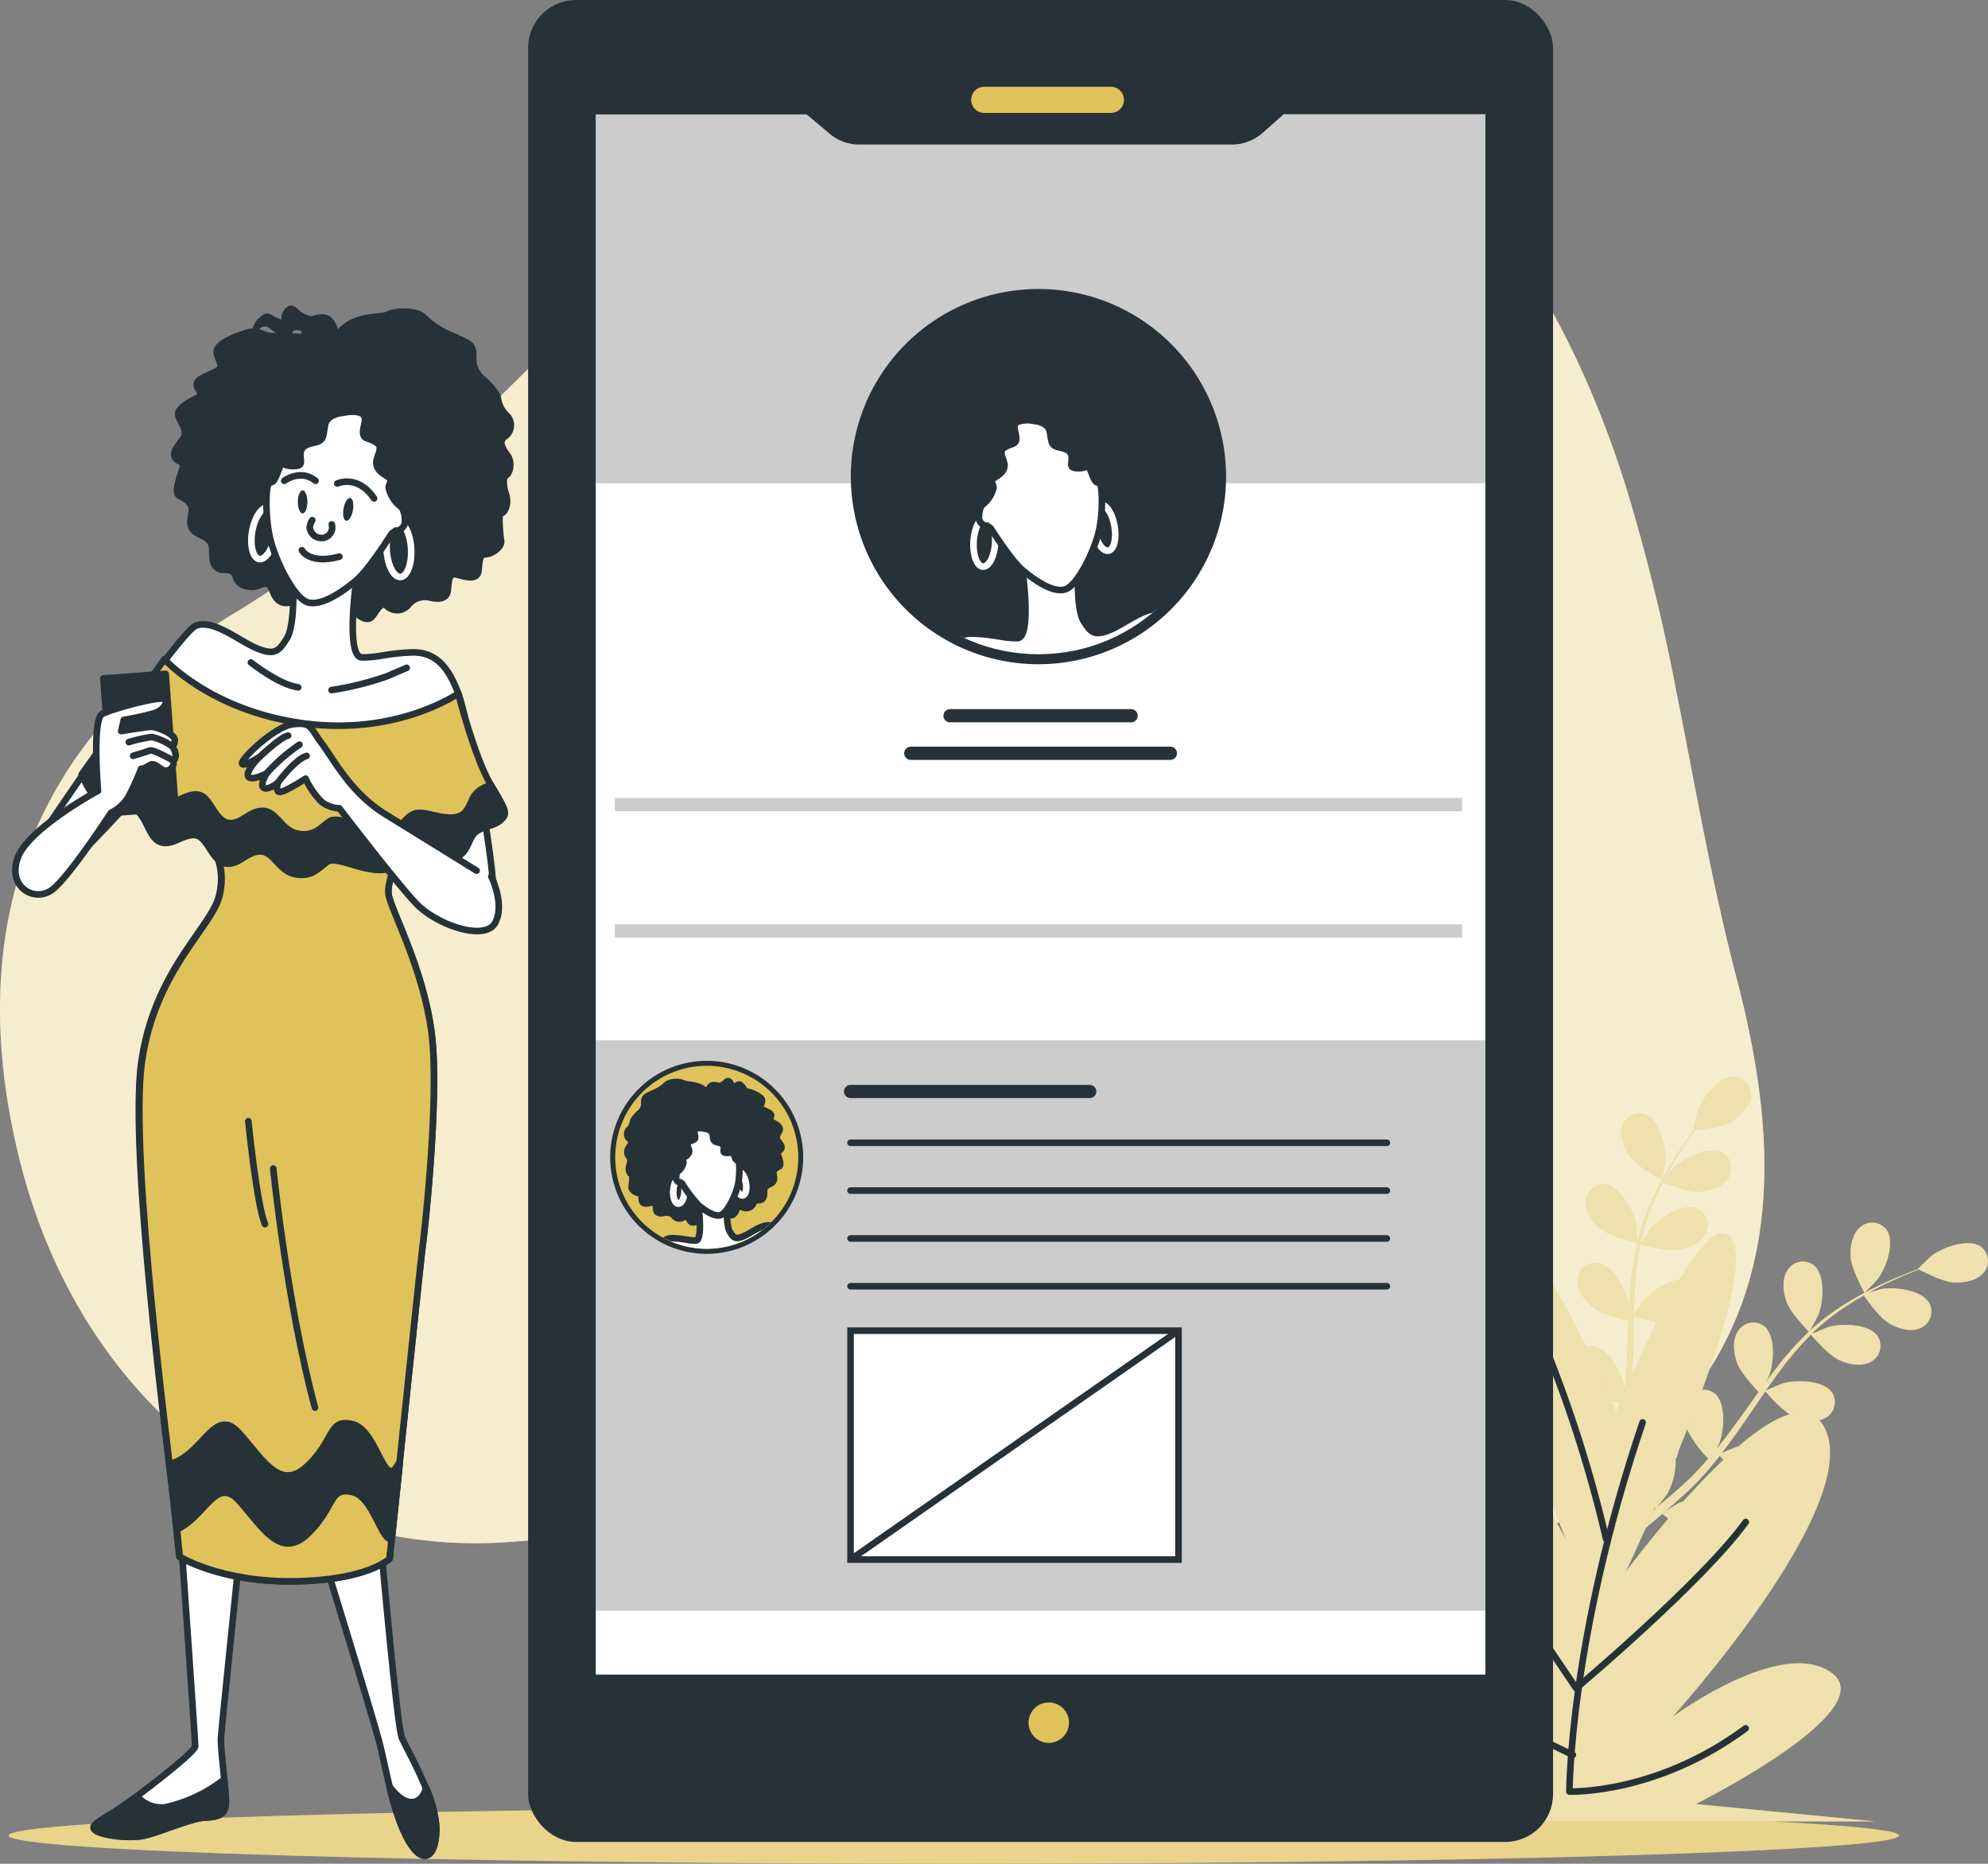 <svg xmlns="http://www.w3.org/2000/svg" xmlns:xlink="http://www.w3.org/1999/xlink" width="300.928" height="282.11" viewBox="0 0 300.928 282.11">
  <rect x="0" y="0" width="300.928" height="282.11" fill="#808080" stroke="none"/>
  <defs>
    <clipPath id="clip-path">
      <circle id="Ellipse_3" data-name="Ellipse 3" cx="26.894" cy="26.894" r="26.894" fill="none"/>
    </clipPath>
    <clipPath id="clip-path-2">
      <circle id="Ellipse_4" data-name="Ellipse 4" cx="13.846" cy="13.846" r="13.846" transform="matrix(0.374, -0.928, 0.928, 0.374, 0, 25.687)" fill="none"/>
    </clipPath>
  </defs>
  <g id="Wall_post-bro_1_" data-name="Wall post-bro (1)" transform="translate(0 0.5)">
    <g id="freepik--background-simple--inject-61" transform="translate(0 1.455)">
      <path id="Path_115" data-name="Path 115" d="M323.776,169.762a295.357,295.357,0,0,0-7.538-30.512c-9.09-29.042-27.2-58.439-58.22-68.343-22.892-7.334-47.577-2.359-66.888,12.444-30.271,23.208-52.273,54.9-85.415,75-27.67,16.779-42.12,43.944-32.72,82.4s40.552,60.918,74.576,58.235c28.3-2.261,57.888.271,82.385,14.1,21.859,12.354,60.5,1.749,92.38-31.824,18.58-19.56,16.726-44.471,10.613-67.785C329.18,199.045,326.708,184.354,323.776,169.762Z" transform="translate(-70.128 -67.561)" fill="#dfc25a"/>
      <path id="Path_116" data-name="Path 116" d="M323.776,169.762a295.357,295.357,0,0,0-7.538-30.512c-9.09-29.042-27.2-58.439-58.22-68.343-22.892-7.334-47.577-2.359-66.888,12.444-30.271,23.208-52.273,54.9-85.415,75-27.67,16.779-42.12,43.944-32.72,82.4s40.552,60.918,74.576,58.235c28.3-2.261,57.888.271,82.385,14.1,21.859,12.354,60.5,1.749,92.38-31.824,18.58-19.56,16.726-44.471,10.613-67.785C329.18,199.045,326.708,184.354,323.776,169.762Z" transform="translate(-70.128 -67.561)" fill="#fff" opacity="0.7"/>
    </g>
    <g id="freepik--Ground--inject-61" transform="translate(1.313 273.085)">
      <path id="Path_117" data-name="Path 117" d="M358.025,432.189c0,2.359-64.069,4.266-143.078,4.266S71.87,434.548,71.87,432.189s64.069-4.259,143.078-4.259S358.025,429.837,358.025,432.189Z" transform="translate(-71.87 -427.93)" fill="#dfc25a"/>
      <path id="Path_118" data-name="Path 118" d="M358.025,432.189c0,2.359-64.069,4.266-143.078,4.266S71.87,434.548,71.87,432.189s64.069-4.259,143.078-4.259S358.025,429.837,358.025,432.189Z" transform="translate(-71.87 -427.93)" fill="#fff" opacity="0.3"/>
    </g>
    <g id="freepik--Plants--inject-61" transform="translate(163.114 162.471)">
      <path id="Path_119" data-name="Path 119" d="M443.871,321.134c0,.038,1.93-2,2.043-2.141,1.229-1.643,2.631-5.548,1.3-7.417a2.721,2.721,0,0,0-4.033-.347c-1.221,1.063-1.507,3.015-1.394,4.575C441.941,317.6,443.863,321.134,443.871,321.134Z" transform="translate(-324.755 -288.398)" fill="#dfc25a"/>
      <path id="Path_120" data-name="Path 120" d="M447.172,306.905c-1.884-1.312-5.774.121-7.409,1.364-.143.106-2.156,2.035-2.126,2.058h.045c-.618.219-1.274.467-1.982.754-1.319.535-2.8,1.146-4.357,1.922a48.6,48.6,0,0,0-4.937,2.736,35.964,35.964,0,0,0-5.02,3.822l-.053.053c.332-.588,1.214-2.261,1.266-2.389.754-1.907,1.078-6.03-.7-7.5a2.721,2.721,0,0,0-3.98.754c-.9,1.349-.648,3.339-.143,4.779.58,1.636,3.173,4.342,3.384,4.523a48.449,48.449,0,0,0-4.334,4.741c-.754.972-1.553,1.975-2.261,3.015.271-.513.513-.972.543-1.04.754-1.915,1.078-6.03-.708-7.538a2.721,2.721,0,0,0-3.98.754c-.9,1.357-.648,3.339-.143,4.786s2.691,3.814,3.271,4.432c-.279.392-.573.754-.852,1.176-1.357,1.884-2.7,3.769-4.07,5.593-.482.641-.987,1.251-1.508,1.862.241-.452.445-.844.467-.9.754-1.914,1.078-6.03-.7-7.538a2.729,2.729,0,0,0-3.987.754c-.9,1.349-.648,3.332-.136,4.779a16.826,16.826,0,0,0,3.166,4.319c-.528.618-1.063,1.236-1.6,1.8-.377.384-.716.754-1.116,1.138l-1.2,1.116c-.754.663-1.508,1.349-2.261,1.982-.52.445-1.033.852-1.508,1.274.49-.633,1.417-1.892,1.508-2a10.552,10.552,0,0,0,1.236-5.186,2.973,2.973,0,0,0,.256-.543,2.721,2.721,0,0,0-1.8-3.625c-2.261-.558-5.344,2.186-6.43,3.927-.06.105-.626,1.3-.972,2.058.136-.475.271-.935.407-1.432.264-.972.505-1.952.754-3.015.113-.513.219-1.025.332-1.553s.181-1.078.279-1.621c.2-1.266.332-2.555.437-3.859.852.234,3.889,1.025,5.412.791s3.384-.95,4.161-2.374a2.729,2.729,0,0,0-1.236-3.859c-2.118-.882-5.615,1.349-6.95,2.909-.083.1-.912,1.327-1.357,2.013.06-.754.121-1.568.158-2.359.1-2.3.121-4.628.158-6.95l.045-2.126c.309.09,3.9,1.1,5.608.844,1.508-.234,3.377-.95,4.153-2.374a2.729,2.729,0,0,0-1.229-3.859c-2.126-.889-5.623,1.349-6.95,2.909-.106.121-1.3,1.884-1.575,2.352,0-1.56.09-3.121.2-4.651a47.523,47.523,0,0,1,.822-6.158c.143.038,3.889,1.116,5.638.852,1.507-.234,3.384-.95,4.153-2.374a2.714,2.714,0,0,0-1.229-3.859c-2.126-.889-5.616,1.349-6.95,2.909-.09.106-1,1.447-1.417,2.1l-.121-.053a35.014,35.014,0,0,1,1.937-5.947c.437-1.063.912-2.05,1.4-3.015.678.279,3.769,1.508,5.382,1.417s3.467-.573,4.394-1.907a2.721,2.721,0,0,0-.8-3.965c-2.013-1.116-5.729.754-7.229,2.126-.083.083-.822.95-1.357,1.59.226-.43.452-.874.678-1.281.844-1.508,1.7-2.864,2.48-4.04.445-.671.867-1.266,1.259-1.824.807-.075,4.04-.437,5.4-1.221s2.812-2.1,3.015-3.716a2.714,2.714,0,0,0-2.533-3.151c-2.3-.06-4.756,3.286-5.435,5.224-.06.166-.678,2.887-.633,2.887h.045c-.392.528-.807,1.093-1.244,1.719-.807,1.168-1.7,2.495-2.578,4.01a47.478,47.478,0,0,0-2.6,5,35.233,35.233,0,0,0-2.08,5.955v.068c-.045-.671-.226-2.548-.256-2.683-.43-2.013-2.442-5.638-4.726-5.872a2.713,2.713,0,0,0-2.917,2.8c0,1.621,1.3,3.143,2.518,4.07,1.379,1.04,5.043,1.862,5.329,1.93a48.683,48.683,0,0,0-1,6.347c-.121,1.244-.2,2.5-.264,3.769-.06-.58-.113-1.1-.128-1.168-.43-2.013-2.435-5.638-4.726-5.872a2.714,2.714,0,0,0-2.917,2.8c0,1.628,1.3,3.143,2.518,4.07s4.349,1.7,5.171,1.892c0,.482-.045.965-.06,1.455-.09,2.322-.166,4.636-.309,6.912-.053.8-.128,1.583-.211,2.374-.045-.52-.09-.95-.106-1.018-.43-2-2.435-5.638-4.726-5.872a2.721,2.721,0,0,0-2.917,2.811c0,1.621,1.3,3.136,2.517,4.063s4.048,1.628,5.028,1.862c-.106.8-.2,1.605-.339,2.382-.106.528-.173,1.04-.309,1.56s-.241,1.04-.362,1.545c-.264.98-.535,1.982-.822,2.925-.188.663-.384,1.289-.58,1.915.06-.8.143-2.359.136-2.487-.121-2.05-1.553-5.94-3.769-6.52a2.721,2.721,0,0,0-3.309,2.329c-.249,1.605.807,3.309,1.877,4.4,1.176,1.214,4.523,2.54,4.945,2.706-.324,1.04-.656,2.05-.98,3.015-1.116,3.279-2.178,5.97-2.94,7.839a2.072,2.072,0,0,0-.075.2l1.364.754.151-.377c.754-1.907,1.734-4.651,2.8-7.982.332-1.055.671-2.193,1.01-3.354a31.941,31.941,0,0,0,3.467.219,19.722,19.722,0,0,0,2.593,4.8c-.852.686-1.681,1.342-2.472,1.952-2.744,2.118-5.11,3.769-6.784,4.922l-.2.128,1.508.829c1.628-1.168,3.806-2.789,6.309-4.809.867-.693,1.771-1.455,2.7-2.261.332.286,3.09,2.623,4.711,3.09,1.508.43,3.467.558,4.771-.415a2.729,2.729,0,0,0,.5-4.017c-1.56-1.7-5.668-1.131-7.538-.271-.113.053-1.244.754-1.952,1.183.377-.324.754-.633,1.131-.972.754-.663,1.508-1.349,2.3-2.08l1.131-1.116c.392-.362.754-.8,1.131-1.2.859-.95,1.681-1.952,2.495-2.977.58.663,2.683,3.015,4.078,3.648s3.347,1.078,4.779.309a2.714,2.714,0,0,0,1.1-3.9c-1.281-1.907-5.427-1.975-7.4-1.4-.121,0-1.507.6-2.261.927.482-.626.965-1.244,1.432-1.884,1.342-1.862,2.653-3.769,3.965-5.706.4-.588.806-1.168,1.214-1.749.2.241,2.638,3.068,4.206,3.769,1.394.641,3.347,1.078,4.779.309a2.721,2.721,0,0,0,1.1-3.9c-1.281-1.907-5.435-1.967-7.4-1.4-.151.045-2.126.859-2.616,1.093.9-1.281,1.794-2.548,2.736-3.769a49.372,49.372,0,0,1,4.085-4.681c.1.113,2.631,3.075,4.236,3.822,1.387.641,3.339,1.07,4.771.309a2.721,2.721,0,0,0,1.1-3.9c-1.281-1.907-5.427-1.975-7.4-1.41-.128,0-1.628.663-2.337.972l-.075-.106a34.405,34.405,0,0,1,4.9-3.889c.95-.648,1.892-1.206,2.827-1.734.415.6,2.344,3.324,3.708,4.146s3.211,1.44,4.719.837a2.729,2.729,0,0,0,1.507-3.769c-1.07-2.035-5.186-2.555-7.206-2.208-.113,0-1.206.332-2.005.573.422-.226.859-.475,1.266-.686,1.545-.807,3.015-1.447,4.3-2.013.754-.309,1.417-.573,2.05-.822.716.377,3.618,1.862,5.186,1.96s3.5-.2,4.568-1.432a2.729,2.729,0,0,0-.414-3.995Z" transform="translate(-310.455 -281.179)" fill="#dfc25a"/>
      <path id="Path_121" data-name="Path 121" d="M397.188,295.286c1.1,1.425,4.681,3.294,4.681,3.294s.513-2.736.528-2.909c.113-2.05-.867-6.083-3.015-6.912a2.721,2.721,0,0,0-3.558,1.937C395.4,292.256,396.253,294.065,397.188,295.286Z" transform="translate(-313.416 -283.007)" fill="#dfc25a"/>
      <g id="Group_1640" data-name="Group 1640" transform="translate(73.236)" opacity="0.5">
        <path id="Path_122" data-name="Path 122" d="M443.871,321.134c0,.038,1.93-2,2.043-2.141,1.229-1.643,2.631-5.548,1.3-7.417a2.721,2.721,0,0,0-4.033-.347c-1.221,1.063-1.507,3.015-1.394,4.575C441.941,317.6,443.863,321.134,443.871,321.134Z" transform="translate(-397.99 -288.398)" fill="#fff"/>
        <path id="Path_123" data-name="Path 123" d="M447.172,306.905c-1.884-1.312-5.774.121-7.409,1.364-.143.106-2.156,2.035-2.126,2.058h.045c-.618.219-1.274.467-1.982.754-1.319.535-2.8,1.146-4.357,1.922a48.6,48.6,0,0,0-4.937,2.736,35.964,35.964,0,0,0-5.02,3.822l-.053.053c.332-.588,1.214-2.261,1.266-2.389.754-1.907,1.078-6.03-.7-7.5a2.721,2.721,0,0,0-3.98.754c-.9,1.349-.648,3.339-.143,4.779.58,1.636,3.173,4.342,3.384,4.523a48.449,48.449,0,0,0-4.334,4.741c-.754.972-1.553,1.975-2.261,3.015.271-.513.513-.972.543-1.04.754-1.915,1.078-6.03-.708-7.538a2.721,2.721,0,0,0-3.98.754c-.9,1.357-.648,3.339-.143,4.786s2.691,3.814,3.271,4.432c-.279.392-.573.754-.852,1.176-1.357,1.884-2.7,3.769-4.07,5.593-.482.641-.987,1.251-1.508,1.862.241-.452.445-.844.467-.9.754-1.914,1.078-6.03-.7-7.538a2.729,2.729,0,0,0-3.987.754c-.9,1.349-.648,3.332-.136,4.779a16.826,16.826,0,0,0,3.166,4.319c-.528.618-1.063,1.236-1.6,1.8-.377.384-.716.754-1.116,1.138l-1.2,1.116c-.754.663-1.508,1.349-2.261,1.982-.52.445-1.033.852-1.508,1.274.49-.633,1.417-1.892,1.508-2a10.552,10.552,0,0,0,1.236-5.186,2.973,2.973,0,0,0,.256-.543,2.721,2.721,0,0,0-1.8-3.625c-2.261-.558-5.344,2.186-6.43,3.927-.06.105-.626,1.3-.972,2.058.136-.475.271-.935.407-1.432.264-.972.505-1.952.754-3.015.113-.513.219-1.025.332-1.553s.181-1.078.279-1.621c.2-1.266.332-2.555.437-3.859.852.234,3.889,1.025,5.412.791s3.384-.95,4.161-2.374a2.729,2.729,0,0,0-1.236-3.859c-2.118-.882-5.615,1.349-6.95,2.909-.083.1-.912,1.327-1.357,2.013.06-.754.121-1.568.158-2.359.1-2.3.121-4.628.158-6.95l.045-2.126c.309.09,3.9,1.1,5.608.844,1.508-.234,3.377-.95,4.153-2.374a2.729,2.729,0,0,0-1.229-3.859c-2.126-.889-5.623,1.349-6.95,2.909-.106.121-1.3,1.884-1.575,2.352,0-1.56.09-3.121.2-4.651a47.523,47.523,0,0,1,.822-6.158c.143.038,3.889,1.116,5.638.852,1.507-.234,3.384-.95,4.153-2.374a2.714,2.714,0,0,0-1.229-3.859c-2.126-.889-5.616,1.349-6.95,2.909-.09.106-1,1.447-1.417,2.1l-.121-.053a35.014,35.014,0,0,1,1.937-5.947c.437-1.063.912-2.05,1.4-3.015.678.279,3.769,1.508,5.382,1.417s3.467-.573,4.394-1.907a2.721,2.721,0,0,0-.8-3.965c-2.013-1.116-5.729.754-7.229,2.126-.083.083-.822.95-1.357,1.59.226-.43.452-.874.678-1.281.844-1.508,1.7-2.864,2.48-4.04.445-.671.867-1.266,1.259-1.824.807-.075,4.04-.437,5.4-1.221s2.812-2.1,3.015-3.716a2.714,2.714,0,0,0-2.533-3.151c-2.3-.06-4.756,3.286-5.435,5.224-.06.166-.678,2.887-.633,2.887h.045c-.392.528-.807,1.093-1.244,1.719-.807,1.168-1.7,2.495-2.578,4.01a47.478,47.478,0,0,0-2.6,5,35.233,35.233,0,0,0-2.08,5.955v.068c-.045-.671-.226-2.548-.256-2.683-.43-2.013-2.442-5.638-4.726-5.872a2.713,2.713,0,0,0-2.917,2.8c0,1.621,1.3,3.143,2.518,4.07,1.379,1.04,5.043,1.862,5.329,1.93a48.683,48.683,0,0,0-1,6.347c-.121,1.244-.2,2.5-.264,3.769-.06-.58-.113-1.1-.128-1.168-.43-2.013-2.435-5.638-4.726-5.872a2.714,2.714,0,0,0-2.917,2.8c0,1.628,1.3,3.143,2.518,4.07s4.349,1.7,5.171,1.892c0,.482-.045.965-.06,1.455-.09,2.322-.166,4.636-.309,6.912-.053.8-.128,1.583-.211,2.374-.045-.52-.09-.95-.106-1.018-.43-2-2.435-5.638-4.726-5.872a2.721,2.721,0,0,0-2.917,2.811c0,1.621,1.3,3.136,2.517,4.063s4.048,1.628,5.028,1.862c-.106.8-.2,1.605-.339,2.382-.106.528-.173,1.04-.309,1.56s-.241,1.04-.362,1.545c-.264.98-.535,1.982-.822,2.925-.188.663-.384,1.289-.58,1.915.06-.8.143-2.359.136-2.487-.121-2.05-1.553-5.94-3.769-6.52a2.721,2.721,0,0,0-3.309,2.329c-.249,1.605.807,3.309,1.877,4.4,1.176,1.214,4.523,2.54,4.945,2.706-.324,1.04-.656,2.05-.98,3.015-1.116,3.279-2.178,5.97-2.94,7.839a2.072,2.072,0,0,0-.075.2l1.364.754.151-.377c.754-1.907,1.734-4.651,2.8-7.982.332-1.055.671-2.193,1.01-3.354a31.941,31.941,0,0,0,3.467.219,19.722,19.722,0,0,0,2.593,4.8c-.852.686-1.681,1.342-2.472,1.952-2.744,2.118-5.11,3.769-6.784,4.922l-.2.128,1.508.829c1.628-1.168,3.806-2.789,6.309-4.809.867-.693,1.771-1.455,2.7-2.261.332.286,3.09,2.623,4.711,3.09,1.508.43,3.467.558,4.771-.415a2.729,2.729,0,0,0,.5-4.017c-1.56-1.7-5.668-1.131-7.538-.271-.113.053-1.244.754-1.952,1.183.377-.324.754-.633,1.131-.972.754-.663,1.508-1.349,2.3-2.08l1.131-1.116c.392-.362.754-.8,1.131-1.2.859-.95,1.681-1.952,2.495-2.977.58.663,2.683,3.015,4.078,3.648s3.347,1.078,4.779.309a2.714,2.714,0,0,0,1.1-3.9c-1.281-1.907-5.427-1.975-7.4-1.4-.121,0-1.507.6-2.261.927.482-.626.965-1.244,1.432-1.884,1.342-1.862,2.653-3.769,3.965-5.706.4-.588.806-1.168,1.214-1.749.2.241,2.638,3.068,4.206,3.769,1.394.641,3.347,1.078,4.779.309a2.721,2.721,0,0,0,1.1-3.9c-1.281-1.907-5.435-1.967-7.4-1.4-.151.045-2.126.859-2.616,1.093.9-1.281,1.794-2.548,2.736-3.769a49.372,49.372,0,0,1,4.085-4.681c.1.113,2.631,3.075,4.236,3.822,1.387.641,3.339,1.07,4.771.309a2.721,2.721,0,0,0,1.1-3.9c-1.281-1.907-5.427-1.975-7.4-1.41-.128,0-1.628.663-2.337.972l-.075-.106a34.405,34.405,0,0,1,4.9-3.889c.95-.648,1.892-1.206,2.827-1.734.415.6,2.344,3.324,3.708,4.146s3.211,1.44,4.719.837a2.729,2.729,0,0,0,1.507-3.769c-1.07-2.035-5.186-2.555-7.206-2.208-.113,0-1.206.332-2.005.573.422-.226.859-.475,1.266-.686,1.545-.807,3.015-1.447,4.3-2.013.754-.309,1.417-.573,2.05-.822.716.377,3.618,1.862,5.186,1.96s3.5-.2,4.568-1.432a2.729,2.729,0,0,0-.414-3.995Z" transform="translate(-383.691 -281.179)" fill="#fff"/>
        <path id="Path_124" data-name="Path 124" d="M397.188,295.286c1.1,1.425,4.681,3.294,4.681,3.294s.513-2.736.528-2.909c.113-2.05-.867-6.083-3.015-6.912a2.721,2.721,0,0,0-3.558,1.937C395.4,292.256,396.253,294.065,397.188,295.286Z" transform="translate(-386.651 -283.007)" fill="#fff"/>
      </g>
      <path id="Path_125" data-name="Path 125" d="M368.041,339.006s-12.565-30.346-19.628-29.02,12.06,48.368,12.06,48.368-22.153-41.773-37.251-41.773,5.563,46.167,24.716,61.552c0,0-30.2-32.532-47.818-25.5s35.238,40.017,35.238,40.017-30.708-9.678-27.18-2.2,13.085,8.8,13.085,8.8L286.53,401H407.3l-27.18-2.638s28.19-14.073,20.638-19.786-24.181,6.6-24.181,6.6,28.688-31.658,23.148-43.529-30.2,21.542-30.2,21.542,20.133-42.655,16.108-50.125S368.041,339.006,368.041,339.006Z" transform="translate(-286.53 -288.262)" fill="#dfc25a"/>
      <path id="Path_126" data-name="Path 126" d="M368.041,339.006s-12.565-30.346-19.628-29.02,12.06,48.368,12.06,48.368-22.153-41.773-37.251-41.773,5.563,46.167,24.716,61.552c0,0-30.2-32.532-47.818-25.5s35.238,40.017,35.238,40.017-30.708-9.678-27.18-2.2,13.085,8.8,13.085,8.8L286.53,401H407.3l-27.18-2.638s28.19-14.073,20.638-19.786-24.181,6.6-24.181,6.6,28.688-31.658,23.148-43.529-30.2,21.542-30.2,21.542,20.133-42.655,16.108-50.125S368.041,339.006,368.041,339.006Z" transform="translate(-286.53 -288.262)" fill="#fff" opacity="0.5"/>
      <path id="Path_127" data-name="Path 127" d="M396.383,350.62c-11.073,32.713-11.073,55.868-11.073,55.868s13.085.505,26.675-9.565" transform="translate(-310.854 -298.278)" fill="none" stroke="#263238" stroke-linecap="round" stroke-linejoin="round" stroke-width="1"/>
      <path id="Path_128" data-name="Path 128" d="M389.715,364.628a195.978,195.978,0,0,0-9.045-28.688" transform="translate(-309.712 -294.664)" fill="none" stroke="#263238" stroke-linecap="round" stroke-linejoin="round" stroke-width="1"/>
      <path id="Path_129" data-name="Path 129" d="M349.26,348.61l28.19,41.75s19.13-16.108,25.673-25.168" transform="translate(-301.977 -297.784)" fill="none" stroke="#263238" stroke-linecap="round" stroke-linejoin="round" stroke-width="1"/>
      <path id="Path_130" data-name="Path 130" d="M372.351,410.153S342.645,396.065,330.57,388" transform="translate(-297.375 -307.483)" fill="none" stroke="#263238" stroke-linecap="round" stroke-linejoin="round" stroke-width="1"/>
    </g>
    <g id="freepik--Device--inject-61" transform="translate(80.442)">
      <rect id="Rectangle_60" data-name="Rectangle 60" width="154.15" height="277.811" rx="6.75" fill="#263238" stroke="#263238" stroke-miterlimit="10" stroke-width="1"/>
      <path id="Path_131" data-name="Path 131" d="M286.328,86.347H267.137a1.967,1.967,0,0,1-1.967-1.99h0a1.967,1.967,0,0,1,1.967-1.967h19.191a1.967,1.967,0,0,1,1.967,1.967h0a1.967,1.967,0,0,1-1.967,1.99Z" transform="translate(-198.598 -69.757)" fill="#dfc25a"/>
      <path id="Path_132" data-name="Path 132" d="M324.436,324.091H189.77V87.933h31.922l3.588,3.015a7,7,0,0,0,4.47,1.553h56.313a7.032,7.032,0,0,0,4.621-1.734l3.241-2.857h30.512Z" transform="translate(-180.031 -71.116)" fill="#fff"/>
      <line id="Line_2" data-name="Line 2" x2="27.407" transform="translate(63.368 107.84)" fill="none" stroke="#263238" stroke-linecap="round" stroke-linejoin="round" stroke-width="2"/>
      <line id="Line_3" data-name="Line 3" x2="39.301" transform="translate(57.421 113.523)" fill="none" stroke="#263238" stroke-linecap="round" stroke-linejoin="round" stroke-width="2"/>
      <line id="Line_4" data-name="Line 4" x2="128.251" transform="translate(12.625 121.287)" fill="none" stroke="#000" stroke-miterlimit="10" stroke-width="2" opacity="0.2"/>
      <line id="Line_5" data-name="Line 5" x2="128.251" transform="translate(12.625 140.417)" fill="none" stroke="#000" stroke-miterlimit="10" stroke-width="2" opacity="0.2"/>
      <path id="Path_133" data-name="Path 133" d="M290.683,90.787a7.032,7.032,0,0,1-4.621,1.734H229.749a7,7,0,0,1-4.47-1.605L221.692,87.9H189.77v55.883H324.436V87.93H293.962Z" transform="translate(-180.031 -71.114)" opacity="0.2"/>
      <path id="Path_134" data-name="Path 134" d="M282.811,409.91a3.06,3.06,0,1,0-3.06,3.06A3.06,3.06,0,0,0,282.811,409.91Z" transform="translate(-201.435 -149.654)" fill="#dfc25a"/>
      <path id="Path_135" data-name="Path 135" d="M269.645,179.285a27.648,27.648,0,1,1,27.64-27.645,27.648,27.648,0,0,1-27.64,27.645Z" transform="translate(-192.89 -80.001)" fill="#dfc25a"/>
      <path id="Path_136" data-name="Path 136" d="M269.4,124.508a26.9,26.9,0,1,0,.005,0M269.4,123a28.4,28.4,0,1,0,28.394,28.4A28.4,28.4,0,0,0,269.4,123Z" transform="translate(-192.644 -79.757)" fill="#263238"/>
      <g id="Group_1641" data-name="Group 1641" transform="translate(49.861 44.743)" clip-path="url(#clip-path)">
        <path id="Path_137" data-name="Path 137" d="M271.335,134.76s.271-2.616,1.786-2.616,1.1.55,2.472,0,1.508-1.786,2.337-.822-.407,1.786.829,1.508,1.651-1.1,2.2-.686a3.767,3.767,0,0,1,.822.829l.279.55a1.364,1.364,0,0,0-2.065-.279c-1.236.965-2.2,1.236-2.472.55s-1.93-.415-1.93,0a2.133,2.133,0,0,1-.407.965s3.709-.136,4.809-.136,1.786-.965,3.437-.415a8.6,8.6,0,0,1,3.716,1.922c.7.822-.55,2.065-.279,2.751s3.166,1.236,3.166,2.2-1.259,1.214.143,1.967,2.616,1.508,2.344,2.337-1.1,1.786-.829,2.608,1.93,2.2,1.236,3.015-1.236.271-.957,1.372,1.236,3.3.407,3.716-1.786.965-1.651,2.065.415,1.922-.271,2.608-2.48.829-2.48,2.48-.136,2.2-.822,2.608-1.93-.271-2.337,1.1-2.065,1.508-2.887,1.244-1.508-.829-2.065.686-1.379,1.786-2.48,1.508a3.219,3.219,0,0,0-3.158.957,2.264,2.264,0,0,1-2.887.279c-.822-.55-1.508-1.786-2.065-.686s-2.065,2.2-2.751,1.372-1.236-2.2-2.065-1.372a1.937,1.937,0,0,1-2.751-.143,2.879,2.879,0,0,0-2.751-1.1c-1.1.279-2.472.415-2.608-.957s-.136-2.344-1.236-2.065-2.751.822-2.894-.55-.136-2.2-.957-2.2-2.2-.965-2.065-1.786.415-3.716,0-3.716-1.1-1.1-.686-2.472.407-2.48,0-2.616a2.128,2.128,0,0,1-.143-2.751c.822-1.1,1.1-1.922.279-2.472a1.832,1.832,0,0,1-.279-2.751,3.881,3.881,0,0,0,1.244-2.337c0-.686,1.651-2.344,2.2-2.751a3.565,3.565,0,0,0,1.1-2.887c0-1.508.271-1.651,2.751-2.751a12.264,12.264,0,0,0,3.987-2.616c.957-.829,3.573-.829,4.673-.279S269.382,131.6,271.335,134.76Z" transform="translate(-244.199 -126.462)" fill="#263238" stroke="#263238" stroke-linecap="round" stroke-linejoin="round" stroke-width="1"/>
        <path id="Path_138" data-name="Path 138" d="M265.635,172.515c-.121,2.05.52,3.769,1.425,3.814s1.741-1.568,1.854-3.626-.52-3.769-1.425-3.814S265.748,170.48,265.635,172.515Z" transform="translate(-248.57 -135.8)" fill="none" stroke="#fff" stroke-linecap="round" stroke-linejoin="round" stroke-width="1"/>
        <path id="Path_139" data-name="Path 139" d="M289.811,170.095c.347,1.915,1.311,3.339,2.163,3.181s1.266-1.824.92-3.769-1.312-3.339-2.163-3.181S289.472,168.188,289.811,170.095Z" transform="translate(-254.498 -135.166)" fill="none" stroke="#fff" stroke-linecap="round" stroke-linejoin="round" stroke-width="1"/>
        <path id="Path_140" data-name="Path 140" d="M259.19,194.433c1.108-4.734,2.593-5.729,4.869-5.638,3.437.136,4.259.686,6.6.686s.693-11.14.693-11.14a8.525,8.525,0,0,0,8.525.822s-.279,5.917.822,7.7,1.651,2.337,3.995,1.379,5.909-3.987,8.246-3.015c.693.286,2.714,2.744,5.276,9.218Z" transform="translate(-246.987 -138.127)" fill="#fff" stroke="#263238" stroke-linecap="round" stroke-linejoin="round" stroke-width="1"/>
        <path id="Path_141" data-name="Path 141" d="M275.127,149.467s2.065.136,2.337,1.651.143,2.065,1.379,2.337,1.922.55,1.922,1.651-.415,1.508,1.1,1.508,1.236-.965,1.786.415.693,1.786,1.244,1.786.686,4.809-.143,7.839-3.158,7.7-4.945,8.291-4.522-1.259-6.467-2.894c-1.756-1.462-4.816-6.324-4.816-6.324l-.55-.415s-.822.143-1.236-.957c0,0-.136-1.794.686-2.344a4.44,4.44,0,0,0,1.507-2.472c0-.415-.55-.965,0-1.372s1.507-.829,1.651-1.794-1.1-2.2,0-2.887,1.786-.415,1.786-1.372-.686-1.93.136-2.48A4.46,4.46,0,0,1,275.127,149.467Z" transform="translate(-248.843 -130.985)" fill="#fff" stroke="#263238" stroke-linecap="round" stroke-linejoin="round" stroke-width="1"/>
      </g>
      <rect id="Rectangle_61" data-name="Rectangle 61" width="134.666" height="86.358" transform="translate(9.739 156.962)" opacity="0.2"/>
      <line id="Line_6" data-name="Line 6" x2="36.203" transform="translate(48.308 164.718)" fill="none" stroke="#263238" stroke-linecap="round" stroke-linejoin="round" stroke-width="2"/>
      <line id="Line_7" data-name="Line 7" x2="81.187" transform="translate(48.308 172.482)" fill="none" stroke="#263238" stroke-linecap="round" stroke-linejoin="round" stroke-width="1"/>
      <line id="Line_8" data-name="Line 8" x2="81.187" transform="translate(48.308 179.718)" fill="none" stroke="#263238" stroke-linecap="round" stroke-linejoin="round" stroke-width="1"/>
      <line id="Line_9" data-name="Line 9" x2="81.187" transform="translate(48.308 186.961)" fill="none" stroke="#263238" stroke-linecap="round" stroke-linejoin="round" stroke-width="1"/>
      <line id="Line_10" data-name="Line 10" x2="81.187" transform="translate(48.308 194.197)" fill="none" stroke="#263238" stroke-linecap="round" stroke-linejoin="round" stroke-width="1"/>
      <rect id="Rectangle_62" data-name="Rectangle 62" width="49.642" height="34.65" transform="translate(48.308 200.921)" fill="#fff" stroke="#263238" stroke-miterlimit="10" stroke-width="1"/>
      <line id="Line_11" data-name="Line 11" y1="34.643" x2="49.642" transform="translate(48.308 200.921)" fill="#fff" stroke="#263238" stroke-miterlimit="10" stroke-width="1"/>
      <path id="Path_142" data-name="Path 142" d="M207.4,306.952a14.231,14.231,0,1,1,14.231-14.223A14.231,14.231,0,0,1,207.4,306.952Z" transform="translate(-180.869 -118.046)" fill="#dfc25a"/>
      <path id="Path_143" data-name="Path 143" d="M207.278,278.754a13.854,13.854,0,1,1-13.846,13.852,13.854,13.854,0,0,1,13.846-13.852m0-.754a14.608,14.608,0,1,0,14.608,14.608A14.608,14.608,0,0,0,207.278,278Z" transform="translate(-180.746 -117.925)" fill="#263238"/>
      <g id="Group_1642" data-name="Group 1642" transform="translate(8.518 156.65)" clip-path="url(#clip-path-2)">
        <path id="Path_144" data-name="Path 144" d="M208.233,284.033s.143-1.342.927-1.342.565.279,1.274,0,.754-.92,1.2-.43-.211.92.43.754.852-.573,1.131-.354a1.96,1.96,0,0,1,.43.422l.136.286a.7.7,0,0,0-1.063-.143c-.633.5-1.131.633-1.274.279s-.987-.211-.987,0a1.071,1.071,0,0,1-.211.5s1.907-.068,2.472-.068.927-.5,1.771-.211a4.349,4.349,0,0,1,1.915.987c.354.43-.279,1.063-.143,1.417s1.628.641,1.628,1.138-.633.633.075.987,1.342.754,1.206,1.206-.573.92-.43,1.342.995,1.138.641,1.56-.641.143-.5.708.641,1.7.211,1.915-.92.5-.852,1.063.219.987-.136,1.342-1.274.43-1.274,1.281-.075,1.131-.43,1.342-.987-.143-1.206.565a1.168,1.168,0,0,1-1.508.641c-.422-.143-.754-.422-1.063.354s-.709.92-1.274.754a1.658,1.658,0,0,0-1.628.5,1.183,1.183,0,0,1-1.508.143c-.422-.286-.754-.92-1.063-.354s-1.063,1.131-1.417.709-.633-1.138-1.063-.709a1,1,0,0,1-1.41-.075,1.507,1.507,0,0,0-1.417-.565c-.573.143-1.281.211-1.349-.49s-.068-1.206-.641-1.063-1.417.422-1.508-.286-.068-1.131-.5-1.131-1.131-.5-1.063-.927.219-1.907,0-1.907-.565-.573-.354-1.274.219-1.281,0-1.349a1.1,1.1,0,0,1-.068-1.417c.422-.565.565-.995.143-1.274a.942.942,0,0,1-.143-1.417,2.028,2.028,0,0,0,.641-1.206c0-.354.844-1.206,1.131-1.417a1.839,1.839,0,0,0,.565-1.508c0-.754.143-.852,1.417-1.417a6.211,6.211,0,0,0,2.058-1.349,2.88,2.88,0,0,1,2.4-.143C205.188,282.774,207.245,282.4,208.233,284.033Z" transform="translate(-190.106 -275.58)" fill="#263238" stroke="#263238" stroke-linecap="round" stroke-linejoin="round" stroke-width="1"/>
        <path id="Path_145" data-name="Path 145" d="M205.338,303.472c-.06,1.063.264,1.945.754,1.967s.9-.807.957-1.869-.264-1.937-.754-1.96S205.4,302.416,205.338,303.472Z" transform="translate(-192.381 -280.389)" fill="none" stroke="#fff" stroke-linecap="round" stroke-linejoin="round" stroke-width="1"/>
        <path id="Path_146" data-name="Path 146" d="M217.79,302.238c.181.98.678,1.711,1.116,1.636s.648-.942.475-1.922-.678-1.719-1.116-1.643S217.617,301.25,217.79,302.238Z" transform="translate(-195.434 -280.067)" fill="none" stroke="#fff" stroke-linecap="round" stroke-linejoin="round" stroke-width="1"/>
        <path id="Path_147" data-name="Path 147" d="M202,314.764c.565-2.435,1.334-2.947,2.5-2.9,1.771.068,2.2.354,3.4.354s.354-5.736.354-5.736a4.409,4.409,0,0,0,4.394.422s-.143,3.015.422,3.965.852,1.206,2.058.709,3.015-2.05,4.251-1.56c.354.151,1.394,1.417,2.7,4.749Z" transform="translate(-191.561 -281.588)" fill="#fff" stroke="#263238" stroke-linecap="round" stroke-linejoin="round" stroke-width="1"/>
        <path id="Path_148" data-name="Path 148" d="M210.227,291.6s1.063.068,1.206.844.068,1.063.709,1.206.987.286.987.852-.211.754.565.754.641-.49.927.219.354.92.633.92.354,2.48-.068,4.033-1.628,3.972-2.548,4.251-2.322-.648-3.332-1.508a20.35,20.35,0,0,1-2.48-3.256l-.286-.219s-.422.075-.633-.49c0,0-.075-.927.354-1.206a2.322,2.322,0,0,0,.754-1.274c0-.211-.286-.5,0-.708s.754-.43.852-.92-.565-1.138,0-1.508.92-.211.92-.709-.354-.987.068-1.274A2.216,2.216,0,0,1,210.227,291.6Z" transform="translate(-192.522 -277.897)" fill="#fff" stroke="#263238" stroke-linecap="round" stroke-linejoin="round" stroke-width="1"/>
      </g>
    </g>
    <g id="freepik--Character--inject-61" transform="translate(2.331 46.249)">
      <path id="Path_149" data-name="Path 149" d="M129.642,131.263s-.309-2.947-2.013-2.947-1.236.618-2.789,0-1.7-2.013-2.638-.927.467,2.013-.927,1.7-1.862-1.244-2.48-.754a4.311,4.311,0,0,0-.957.92l-.309.626a1.507,1.507,0,0,1,2.329-.317c1.394,1.085,2.48,1.4,2.789.626s2.171-.467,2.171,0a2.412,2.412,0,0,0,.467,1.085s-4.191-.158-5.427-.158-2.02-1.085-3.874-.467-3.415,1.244-4.191,2.171.626,2.329.309,3.105-3.565,1.394-3.565,2.48,1.4,1.394-.151,2.171-2.947,1.7-2.638,2.631,1.244,2.02.935,2.947-2.171,2.48-1.394,3.407,1.394.317,1.078,1.553-1.394,3.724-.46,4.183,2.013,1.085,1.862,2.329-.467,2.171.309,2.947,2.789.927,2.789,2.789.151,2.48.927,2.947,2.171-.309,2.638,1.236,2.322,1.7,3.256,1.394,1.7-.927,2.322.754,1.553,2.013,2.789,1.7a3.666,3.666,0,0,1,3.573,1.085c.626.927,2.322.935,3.249.309s1.711-2.013,2.329-.754,2.322,2.48,3.1,1.545,1.394-2.48,2.329-1.545a2.186,2.186,0,0,0,3.1-.158,3.234,3.234,0,0,1,3.1-1.244c1.244.317,2.8.467,2.947-1.078s.158-2.638,1.394-2.329,3.105.927,3.256-.618.158-2.48,1.085-2.48,2.48-1.085,2.329-2.02-.467-4.183,0-4.183,1.236-1.236.754-2.789-.46-2.789,0-2.947,1.085-1.862.158-3.1-1.244-2.171-.309-2.789a2.065,2.065,0,0,0,.309-3.105,4.4,4.4,0,0,1-1.394-2.631c0-.769-1.862-2.638-2.48-3.105a3.953,3.953,0,0,1-1.244-3.256c0-1.749-.309-1.854-3.1-3.1a13.462,13.462,0,0,1-4.523-2.947c-1.085-.927-4.033-.927-5.276-.309S131.813,127.7,129.642,131.263Z" transform="translate(-81.071 -126.988)" fill="#263238" stroke="#263238" stroke-linecap="round" stroke-linejoin="round" stroke-width="1"/>
      <path id="Path_150" data-name="Path 150" d="M151.476,173.8c.136,2.314-.588,4.236-1.605,4.3s-1.96-1.771-2.1-4.085.58-4.236,1.605-4.3S151.34,171.491,151.476,173.8Z" transform="translate(-91.576 -137.51)" fill="none" stroke="#fff" stroke-linecap="round" stroke-linejoin="round" stroke-width="1"/>
      <path id="Path_151" data-name="Path 151" d="M124.212,171.091c-.384,2.156-1.508,3.769-2.435,3.588s-1.425-2.058-1.04-4.213,1.508-3.769,2.442-3.58S124.6,168.943,124.212,171.091Z" transform="translate(-84.89 -136.809)" fill="none" stroke="#fff" stroke-linecap="round" stroke-linejoin="round" stroke-width="1"/>
      <path id="Path_152" data-name="Path 152" d="M102.27,375.94s2.043,29.087,2.043,29.954-8.826,7.688-11.668,9.543-4.447,2.465-3.332,3.2,5.058,1.236,7.281.754,7.033-2.593,9.045-2.714,3.332-.249,3.332-2.352-.859-8.141-.754-9.746,2.714-26.9,2.714-26.9Z" transform="translate(-77.096 -188.291)" fill="#fff" stroke="#263238" stroke-linecap="round" stroke-linejoin="round" stroke-width="1"/>
      <path id="Path_153" data-name="Path 153" d="M105.562,428.121c1.975-.128,3.332-.249,3.332-2.352,0-.754-.113-2.02-.249-3.4a22.469,22.469,0,0,1-8.759,4.146,4.814,4.814,0,0,1-4.349-1.606c-1.146.754-2.2,1.508-2.932,1.975-2.842,1.847-4.447,2.465-3.332,3.2s5.058,1.236,7.281.754S103.617,428.227,105.562,428.121Z" transform="translate(-77.086 -199.724)" fill="#263238" stroke="#263238" stroke-linecap="round" stroke-linejoin="round" stroke-width="1"/>
      <path id="Path_154" data-name="Path 154" d="M135.6,378.5s6.912,22.462,8.02,26.653,2.1,10.99,4.447,15.075,4.319,2.344,4.191-2.1-4.44-11.728-5.178-13.454-3.09-28.386-3.09-28.386S139.3,378.5,135.6,378.5Z" transform="translate(-88.582 -188.377)" fill="#fff" stroke="#263238" stroke-linecap="round" stroke-linejoin="round" stroke-width="1"/>
      <path id="Path_155" data-name="Path 155" d="M151.875,426.121c-1.259.128-2.51-1.055-3.445-2.261a31.847,31.847,0,0,0,2.827,8.05c2.344,4.07,4.319,2.344,4.191-2.1a18.089,18.089,0,0,0-1.508-5.789C153.571,425.081,152.968,426.016,151.875,426.121Z" transform="translate(-91.741 -200.091)" fill="#263238" stroke="#263238" stroke-linecap="round" stroke-linejoin="round" stroke-width="1"/>
      <path id="Path_156" data-name="Path 156" d="M116.024,181.287s.309,6.671-.935,8.683-1.862,2.638-4.523,1.553-6.671-4.523-9.3-3.415-22.326,30.075-23.871,32.555-1.711,5.894,1.236,5.894,21.859-22.326,21.859-22.326.754,8.992,2.013,13.334,3.415,6.512,2.329,11.306-9.8,11.306-11.781,25.273,4.342,61.537,4.8,65.878.935,8.992.935,8.992,6.2,3.874,17.336,3.724,14.495-3.414,14.495-3.414,4.8-46.039,4.96-46.966,2.661-22.56,1.417-32.487-6.226-18.844-6.535-21.15,2.329-7.289,2.48-9.61,2.171-6.671,2.171-6.671,2.789,16.9,4.523,18.452,6.663,2.631,6.663-2.8-3.874-26.042-5.276-29.758-3.256-6.362-7.131-6.2-4.809.754-7.44.754-.754-12.558-.754-12.558A9.61,9.61,0,0,1,116.024,181.287Z" transform="translate(-73.98 -140.123)" fill="#fff" stroke="#263238" stroke-linecap="round" stroke-linejoin="round" stroke-width="1"/>
      <path id="Path_157" data-name="Path 157" d="M135.984,341.6s4.8-46.039,4.96-46.966,2.661-22.56,1.417-32.487-6.226-18.844-6.535-21.15c-.279-2.111,1.854-6.377,2.374-8.887-16.99,3.083-26.095.219-30.15-1.915,1.251,4.1,3.271,6.286,2.216,10.952-1.085,4.809-9.8,11.306-11.781,25.273s4.342,61.537,4.8,65.878.935,8.992.935,8.992,6.2,3.874,17.336,3.724S135.984,341.6,135.984,341.6Z" transform="translate(-79.348 -152.403)" fill="#dfc25a" stroke="#263238" stroke-linecap="round" stroke-linejoin="round" stroke-width="1"/>
      <path id="Path_158" data-name="Path 158" d="M105.263,366.862c4.364-2.005,5.94-8.216,9.467-4.3s6.234,8.947,10.387,4.922,3.121-7.161,6.784-6.271c3.113.754,4.319,7.417,5.9,7.093.286-2.691.754-6.942,1.236-11.766l-.384.648c-2.08,3.58-3.113-5.367-6.784-6.264s-2.6,2.261-6.784,6.264-6.784-.9-10.387-4.922-5.193,2.683-9.874,4.477a3.434,3.434,0,0,1-.716.181c.317,2.585.543,4.387.611,5.08.2,1.884.407,3.822.573,5.412A3.413,3.413,0,0,0,105.263,366.862Z" transform="translate(-80.827 -182.092)" fill="#263238" stroke="#263238" stroke-linecap="round" stroke-linejoin="round" stroke-width="1"/>
      <path id="Path_159" data-name="Path 159" d="M125,299.63s2.1,20.63,6.316,36.18" transform="translate(-85.971 -169.5)" fill="none" stroke="#263238" stroke-linecap="round" stroke-linejoin="round" stroke-width="1"/>
      <path id="Path_160" data-name="Path 160" d="M120,290.13s1.266,12.633,2.525,15.58" transform="translate(-84.74 -167.161)" fill="none" stroke="#263238" stroke-linecap="round" stroke-linejoin="round" stroke-width="1"/>
      <path id="Path_161" data-name="Path 161" d="M99.07,197.35s6.927,7.816,21.105,9.716,23.366-4.523,23.366-4.523,2.45,9.663,4.907,13.794,2.57,4.357,1.455,5.367-3.354.889-4.244,2.344-1,3.241-3.354,3.347-4.349-1.116-5.8-.558-1.455,2.126-4.47,2.344-6.919-2.118-8.291-1.229-2.261,2.352-4.8,1.9-3.241-3.46-5.367-3.46-3.347,2.261-5.359,1.786-2.57-4.018-4.462-4.244-3.58,1.786-5.367,1-1.9-3.9-3.9-5.02-4.138-.452-5.367-1.229-2.563-3.912-2.563-3.912Z" transform="translate(-76.503 -144.314)" fill="#dfc25a" stroke="#263238" stroke-linecap="round" stroke-linejoin="round" stroke-width="1"/>
      <path id="Path_162" data-name="Path 162" d="M148.5,221.173a4.192,4.192,0,0,0-2.495,1.508c-.9,1.455-1,3.241-3.354,3.354s-4.349-1.116-5.8-.558-1.455,2.118-4.47,2.344-6.919-2.126-8.291-1.229-2.261,2.344-4.8,1.9-3.241-3.467-5.367-3.467-3.347,2.261-5.359,1.786-2.57-4.017-4.462-4.244-3.58,1.786-5.367,1.01-1.9-3.912-3.9-5.028-4.138-.445-5.367-1.229a3.58,3.58,0,0,1-.8-.791l-2.133,3.015s1.334,3.128,2.563,3.912,3.354.106,5.367,1.229,2.118,4.244,3.9,5.02,3.467-1.229,5.367-1,2.45,3.769,4.462,4.244,3.241-1.786,5.359-1.786,2.8,3.015,5.367,3.46,3.46-1,4.8-1.9,5.276,1.455,8.291,1.229,3.015-1.786,4.47-2.344,3.46.671,5.8.558,2.457-1.9,3.354-3.347,3.128-1.342,4.244-2.344S150.886,225.176,148.5,221.173Z" transform="translate(-76.498 -149.037)" fill="#263238" stroke="#263238" stroke-linecap="round" stroke-linejoin="round" stroke-width="1"/>
      <path id="Path_163" data-name="Path 163" d="M154.242,232.547s-8.525-5.276-13.794-8.525-7.756-8.216-9.618-10.7-1.545-3.249-4.334-2.94-7.756,5.11-7.756,5.887,2.638-.927,2.638-.927-2.171,2.171-1.7,2.947,2.789-.467,2.789-.467-1.085,1.7-.467,2.171,2.171-.754,2.171-.754-.467,1.394.309,1.394,3.874-2.013,3.874-2.013a12.325,12.325,0,0,0,2.48,3.565,4.87,4.87,0,0,0,2.638.927s8.525,11.163,11.63,14.419,10.379,5.736,11.932,2.947-.565-7.04-.565-7.04" transform="translate(-84.43 -147.507)" fill="#fff" stroke="#263238" stroke-linecap="round" stroke-linejoin="round" stroke-width="1"/>
      <path id="Path_164" data-name="Path 164" d="M125.94,220.8s2.638-3.565,4.342-4.033" transform="translate(-86.203 -149.096)" fill="none" stroke="#263238" stroke-linecap="round" stroke-linejoin="round" stroke-width="1"/>
      <path id="Path_165" data-name="Path 165" d="M123.68,218.852a27.14,27.14,0,0,1,4.96-4.342" transform="translate(-85.646 -148.54)" fill="none" stroke="#263238" stroke-linecap="round" stroke-linejoin="round" stroke-width="1"/>
      <path id="Path_166" data-name="Path 166" d="M122.24,215.936s3.256-3.105,4.342-3.256" transform="translate(-85.292 -148.089)" fill="none" stroke="#263238" stroke-linecap="round" stroke-linejoin="round" stroke-width="1"/>
      <rect id="Rectangle_63" data-name="Rectangle 63" width="9.46" height="20.404" transform="matrix(0.997, -0.073, 0.073, 0.997, 13.317, 55.947)" stroke-width="1" stroke="#263238" stroke-linecap="round" stroke-linejoin="round" fill="#263238"/>
      <path id="Path_167" data-name="Path 167" d="M85.725,219.21s-.912-10.862.656-11.646,9.678-3.015,9.678-2.1-.754,1.575-1.7,1.967a41.461,41.461,0,0,1-4.726,1.048l-.392,1.7s3.927-.648,4.575-.648,3.663,1.04,3.535,2.088-.52.754-.52.754a2.359,2.359,0,0,1,.648,1.44c0,.754-.392.754-.392.754h0a1.191,1.191,0,0,1-1.025,1.6c-.92.068-1.636-1.4-2.533-.829-1.018.648-1.281.543-1.281.543a37.738,37.738,0,0,1-1.96,4.319,6.6,6.6,0,0,1-2.616,2.352s-6.286,9.686-8.9,11.646-6.784-.369-5.208-4.817S85.725,219.21,85.725,219.21Z" transform="translate(-73.221 -146.26)" fill="#fff" stroke="#263238" stroke-linecap="round" stroke-linejoin="round" stroke-width="1"/>
      <path id="Path_168" data-name="Path 168" d="M102.46,214.3A9.123,9.123,0,0,0,99.5,212.97a21.248,21.248,0,0,0-3.5.776" transform="translate(-78.83 -148.161)" fill="none" stroke="#263238" stroke-linecap="round" stroke-linejoin="round" stroke-width="1"/>
      <path id="Path_169" data-name="Path 169" d="M102.928,217.191s-3.015-1.734-3.558-1.508-2.51.8-2.51.8" transform="translate(-79.042 -148.824)" fill="none" stroke="#263238" stroke-linecap="round" stroke-linejoin="round" stroke-width="1"/>
      <path id="Path_170" data-name="Path 170" d="M105.82,373.837c0-.271-.06-.565-.09-.867C105.76,373.279,105.79,373.565,105.82,373.837Z" transform="translate(-81.226 -187.56)" fill="#263238" stroke="#263238" stroke-linecap="round" stroke-linejoin="round" stroke-width="1"/>
      <path id="Path_171" data-name="Path 171" d="M148.39,377.456c0-.158.045-.4.075-.716C148.435,377.057,148.405,377.3,148.39,377.456Z" transform="translate(-91.731 -188.488)" fill="#263238" stroke="#263238" stroke-linecap="round" stroke-linejoin="round" stroke-width="1"/>
      <path id="Path_172" data-name="Path 172" d="M148.36,378Z" transform="translate(-91.724 -188.799)" fill="#263238" stroke="#263238" stroke-linecap="round" stroke-linejoin="round" stroke-width="1"/>
      <path id="Path_173" data-name="Path 173" d="M106.08,376.4v0Z" transform="translate(-81.312 -188.375)" fill="#263238" stroke="#263238" stroke-linecap="round" stroke-linejoin="round" stroke-width="1"/>
      <path id="Path_174" data-name="Path 174" d="M120.51,198s4.213,3.369,7.161,3.769" transform="translate(-84.866 -144.474)" fill="none" stroke="#263238" stroke-linecap="round" stroke-linejoin="round" stroke-width="1"/>
      <path id="Path_175" data-name="Path 175" d="M136.71,202.449a45.916,45.916,0,0,0,8.419-2.1l2.947-1.266" transform="translate(-88.855 -144.74)" fill="none" stroke="#263238" stroke-linecap="round" stroke-linejoin="round" stroke-width="1"/>
      <path id="Path_176" data-name="Path 176" d="M135.14,147.825s-2.329.151-2.638,1.854-.151,2.329-1.545,2.638-2.171.618-2.171,1.862.46,1.7-1.244,1.7-1.394-1.085-2.013.467-.754,2.013-1.394,2.013-.754,5.427.151,8.834,3.565,8.683,5.585,9.3,5.073-1.417,7.281-3.256c1.982-1.651,5.427-7.131,5.427-7.131l.618-.46s.935.151,1.394-1.085c0,0,.158-2.02-.754-2.638a5.035,5.035,0,0,1-1.7-2.789c0-.467.626-1.085,0-1.553s-1.7-.927-1.862-2.013,1.244-2.48,0-3.256-2.013-.467-2.013-1.553.754-2.171-.151-2.789S135.14,147.825,135.14,147.825Z" transform="translate(-85.634 -132.077)" fill="#fff" stroke="#263238" stroke-linecap="round" stroke-linejoin="round" stroke-width="1"/>
      <ellipse id="Ellipse_5" data-name="Ellipse 5" cx="0.724" cy="1.749" rx="0.724" ry="1.749" transform="translate(42.752 27.468)" fill="#263238"/>
      <path id="Path_177" data-name="Path 177" d="M140.516,166.823c-.173.95-.626,1.666-1.018,1.59s-.573-.9-.4-1.847.626-1.666,1.018-1.6S140.689,165.866,140.516,166.823Z" transform="translate(-89.427 -136.339)" fill="#263238"/>
      <path id="Path_178" data-name="Path 178" d="M130.76,175.46s1.138,2.208,5.676.972" transform="translate(-87.39 -138.924)" fill="none" stroke="#263238" stroke-linecap="round" stroke-linejoin="round" stroke-width="1"/>
      <path id="Path_179" data-name="Path 179" d="M127.21,161.251s2.472-1.854,4.741,0" transform="translate(-86.516 -135.222)" fill="none" stroke="#263238" stroke-linecap="round" stroke-linejoin="round" stroke-width="1"/>
      <path id="Path_180" data-name="Path 180" d="M137.87,161.97s3.09-1.44,5.563,2.261" transform="translate(-89.141 -135.534)" fill="none" stroke="#263238" stroke-linecap="round" stroke-linejoin="round" stroke-width="1"/>
      <path id="Path_181" data-name="Path 181" d="M132.714,169.43a2.811,2.811,0,0,0-.384,1.025A1.741,1.741,0,0,0,134,172.121a1.605,1.605,0,0,0,1.666-2.05" transform="translate(-87.776 -137.439)" fill="none" stroke="#263238" stroke-linecap="round" stroke-linejoin="round" stroke-width="1"/>
    </g>
  </g>
</svg>
